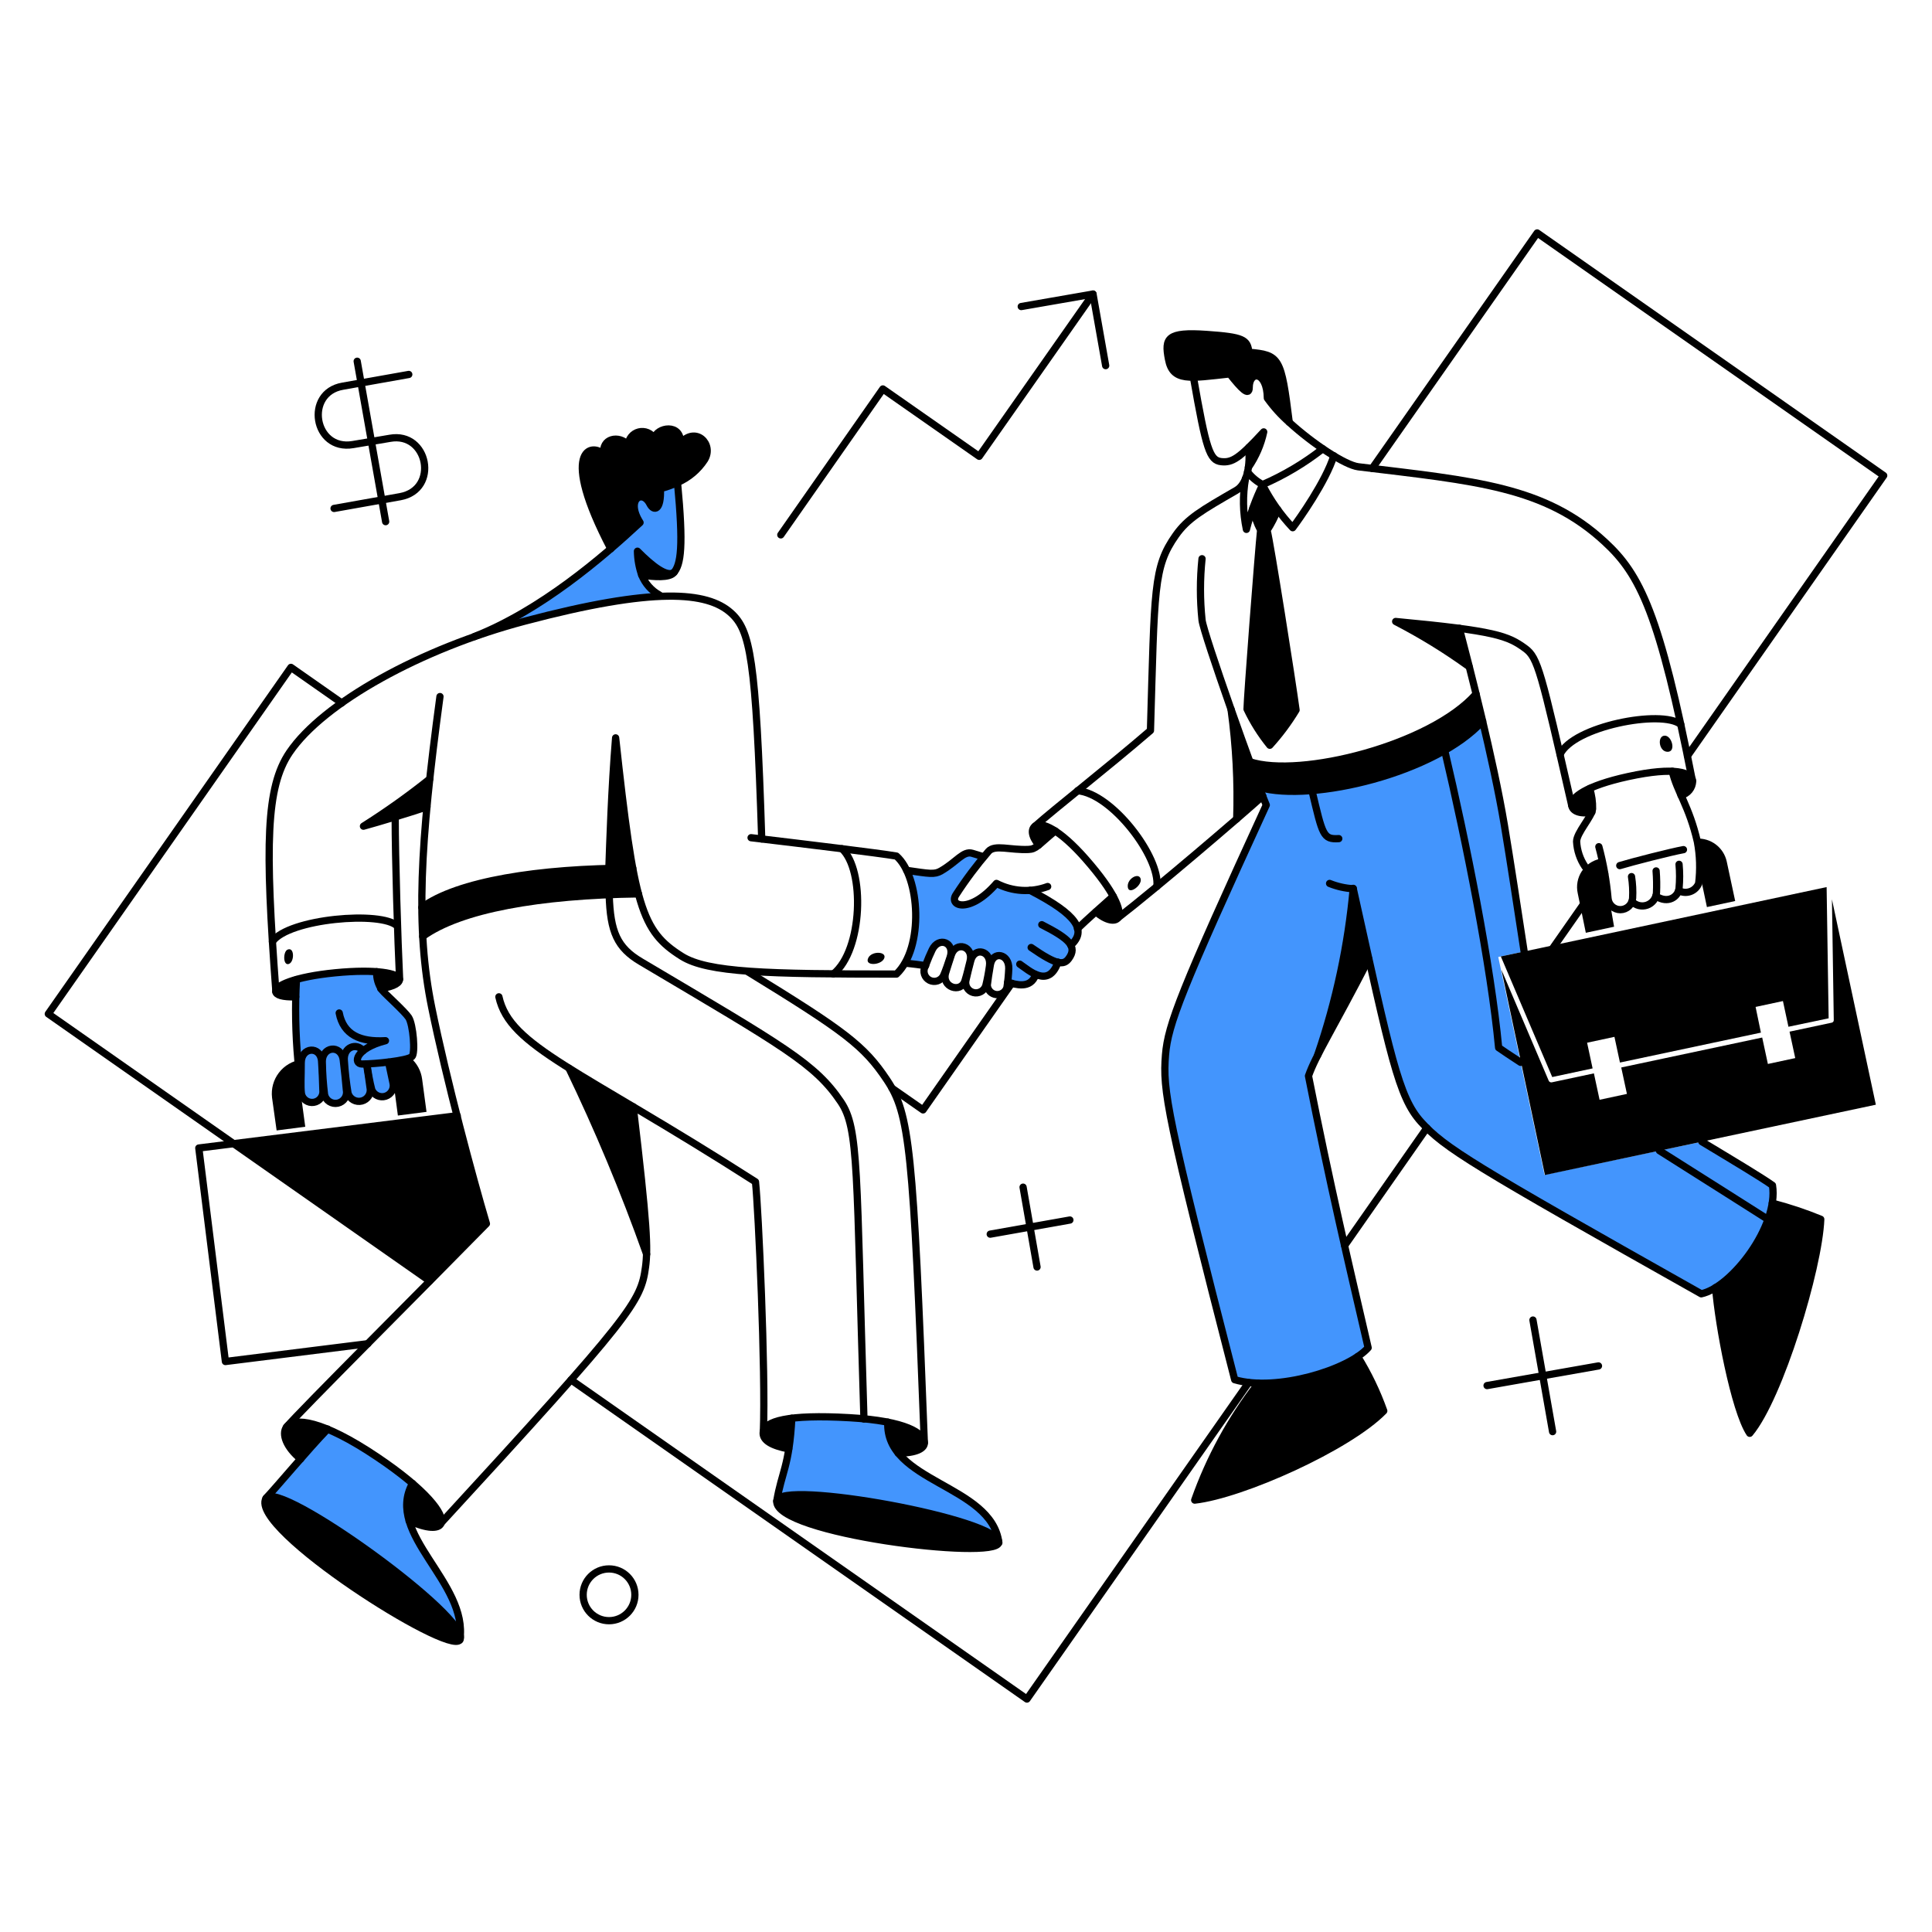 <svg xmlns="http://www.w3.org/2000/svg" fill="none" viewBox="0 0 400 400" style="width:100%"><g transform="matrix(2,0,0,2,0,0)"><path fill="#4395fd" d="M42.354 157.418C42.144 156.787 42.064 156.119 42.119 155.456C42.175 154.793 42.365 154.148 42.677 153.561C40.03 151.298 37.082 149.412 33.918 147.956C31.618 150.362 28.752 153.822 27.648 154.986C29.548 153.732 46.971 166.215 47.655 169.331C47.978 165.037 43.558 161.192 42.354 157.418Z"></path><path fill="#4395fd" d="M92.97 150.407C92.212 149.514 91.825 148.365 91.887 147.196C88.604 146.652 85.266 146.517 81.95 146.796C81.907 147.858 81.807 148.918 81.65 149.969C81.289 152.269 80.776 153.18 80.415 155.327C80.966 153.256 102.36 157.094 103.348 159.488C102.584 154.891 95.687 153.751 92.97 150.407Z"></path><path fill="#4395fd" d="M183.486 122.705C182.365 121.905 179.686 120.273 176.186 118.183L159.886 121.622L155.1 99.069L157.779 98.499C155.673 84.376 155.267 82.161 153.485 74.635C148.299 80.167 135.758 83.005 130.362 81.494C130.504 81.92 130.609 82.194 131.084 83.337C122.284 102.546 120.919 106.061 120.653 109.215C120.353 112.915 120.748 115.39 127.816 142.845C132.116 144.045 139.303 142.023 141.648 139.539C139.672 131.008 137.658 122.515 135.473 111.4C135.743 110.658 136.06 109.935 136.423 109.234C138.339 103.652 139.576 97.86 140.109 91.982C143.637 107.972 144.674 113.421 147.101 116.131C149.552 118.848 152.401 120.577 176.114 133.931C179.67 133.01 184.1 126.651 183.486 122.705Z"></path><path fill="#4395fd" d="M42.278 105.377C41.841 104.731 39.846 102.945 39.542 102.565C39.147 102.005 38.947 101.331 38.972 100.646C36.181 100.507 33.385 100.777 30.672 101.446C30.527 104.233 30.584 107.027 30.843 109.806C30.954 109.777 31.066 109.757 31.18 109.745C31.18 113.645 31.204 113.169 31.204 113.207C31.353 114.497 33.504 114.416 33.517 112.892C33.55 113.046 33.58 113.198 33.603 113.349C33.675 113.625 33.845 113.865 34.08 114.025C34.316 114.185 34.601 114.255 34.884 114.222C35.167 114.188 35.428 114.054 35.62 113.843C35.811 113.632 35.92 113.359 35.926 113.074C35.995 113.37 36.17 113.631 36.418 113.808C36.666 113.984 36.97 114.064 37.272 114.032C37.575 114 37.855 113.859 38.062 113.636C38.267 113.412 38.385 113.12 38.391 112.816C38.485 113.12 38.697 113.374 38.978 113.523C39.26 113.671 39.589 113.702 39.894 113.608C40.198 113.513 40.452 113.302 40.6 113.02C40.749 112.738 40.779 112.409 40.685 112.105C40.667 112.061 40.655 111.635 40.285 109.95C41.081 109.871 41.865 109.704 42.624 109.45C43 109.12 42.753 106.1 42.278 105.377Z"></path><path fill="#4395fd" d="M111.571 96.124C111.305 95.06 109.785 93.806 106.631 92.172C105.421 92.25 104.212 92.001 103.131 91.45C100.395 94.642 98.131 93.806 98.951 92.609C100.129 90.918 100.965 89.721 101.82 88.695C101.42 88.562 101.041 88.448 100.661 88.334C99.73 88.068 99.061 89.227 97.431 90.158C96.747 90.558 96.253 90.443 93.878 90.101C95.113 92.685 95.208 97.074 93.707 99.696C94.448 99.772 95.341 99.905 95.797 99.962C96.044 99.297 96.329 98.67 96.497 98.309C97.181 96.922 98.853 97.568 98.359 99.069C98.403 99.003 98.441 98.933 98.473 98.86C98.967 97.378 100.791 97.948 100.411 99.525C100.354 99.772 100.278 100.095 100.183 100.456H100.221C100.316 100.095 100.411 99.756 100.487 99.449C100.905 97.967 102.682 98.427 102.425 100C102.391 100.21 102.368 100.4 102.33 100.589H102.387C102.444 100.304 102.482 100.038 102.52 99.829C102.805 98.366 104.477 98.729 104.42 100.266C104.401 100.779 104.382 101.254 104.32 101.672C105.156 101.862 106.657 102.413 107.227 100.855C108.063 101.235 108.975 101.178 109.527 99.601C109.731 99.674 109.955 99.674 110.159 99.601C110.363 99.528 110.536 99.387 110.648 99.201C110.818 99.021 110.928 98.794 110.966 98.55C111.003 98.305 110.965 98.055 110.857 97.833C111.127 97.646 111.337 97.386 111.464 97.083C111.59 96.78 111.628 96.447 111.571 96.124V96.124Z"></path><path fill="#4395fd" d="M70.132 49.935C69.564 50.2 68.973 50.41 68.365 50.562C68.479 52.862 67.681 52.937 67.265 52.12C66.486 50.581 64.738 51.702 66.258 54.077C61.536 58.504 55.836 62.945 49.858 65.42C55.864 63.576 62.028 62.291 68.27 61.582C66.605 60.674 66.014 58.942 65.97 57.041C67.585 58.675 69.276 59.986 69.922 59.055C70.55 58.086 70.7 55.882 70.132 49.935Z"></path><g><path fill="#000000" d="M183.467 124.567C182.674 128.118 180.571 131.239 177.577 133.307C177.877 137.183 179.534 146.018 181.111 148.393C184.211 144.688 188.255 131.35 188.464 126.239C186.843 125.557 185.172 124.998 183.467 124.567V124.567Z"></path><path fill="#000000" d="M140.565 140.451C137.455 142.292 133.9 143.244 130.286 143.206C127.439 146.85 125.211 150.938 123.693 155.306C128.593 154.755 139.615 149.815 143.263 146.072C142.565 144.108 141.661 142.224 140.565 140.451V140.451Z"></path><path fill="#000000" d="M46.651 169.831C42.419 168.8 25.9 157.893 27.515 155.1C28.97 153.354 45.381 165.15 47.432 168.835C47.9 169.683 47.664 170.079 46.651 169.831Z"></path><path fill="#000000" d="M94.021 156.181C88.041 154.938 81.271 154.213 80.494 155.219C78.83 157.371 90.805 159.419 93.509 159.77C97.979 160.356 102.122 160.508 103.157 159.981C105.288 158.9 96.506 156.7 94.021 156.181Z"></path><path fill="#000000" d="M95.687 149.343C95.649 148.659 94.737 147.785 91.906 147.215C91.835 148.386 92.223 149.538 92.989 150.426C94.908 150.426 95.725 149.913 95.687 149.343Z"></path><path fill="#000000" d="M79.024 148.279C78.948 149.096 79.917 149.666 81.665 149.989C81.817 148.925 81.912 147.88 81.965 146.816C79.955 147.063 79.1 147.6 79.024 148.279Z"></path><path fill="#000000" d="M33.918 147.937C33.101 148.773 32.118 149.894 31.125 151.015C29.643 149.799 29.125 148.431 29.662 147.709L29.776 147.576C30.327 147.063 31.676 147.006 33.918 147.937Z"></path><path fill="#000000" d="M42.7 153.561C45.056 155.575 45.952 157.061 45.645 157.703C45.382 158.255 44.239 158.235 42.358 157.418C42.139 156.787 42.057 156.118 42.116 155.453C42.175 154.788 42.374 154.143 42.7 153.561V153.561Z"></path><path fill="#000000" d="M130.7 82.425C129.458 78.951 130.572 82.355 127.413 73.419C127.93 77.183 128.127 80.984 128.002 84.781C129.146 83.812 130.077 82.976 130.7 82.425Z"></path><path fill="#000000" d="M152.8 71.842C148.145 77.142 134.6 80.582 129.354 78.853C129.715 79.841 130.054 80.753 130.342 81.513C135.854 83.056 148.367 80.073 153.465 74.635C153.238 73.685 153.029 72.735 152.8 71.842Z"></path><path fill="#000000" d="M140.109 91.982C139.576 97.86 138.339 103.652 136.423 109.234C137.411 107.277 139.064 104.465 141.723 99.297L140.109 91.982Z"></path><path fill="#000000" d="M174.024 82.33C173.648 81.535 173.342 80.709 173.112 79.86C174.262 79.909 174.874 80.192 175.112 80.56C175.549 81.23 174.864 82.057 174.024 82.33Z"></path><path fill="#000000" d="M164.562 81.627C163.194 82.254 162.662 82.881 162.681 83.337C162.738 83.926 163.46 84.306 164.771 84.078C165.077 83.467 164.687 82.3 164.562 81.627Z"></path><path fill="#000000" d="M151.072 65.021C149.419 64.793 147.291 64.565 144.498 64.299C147.144 65.666 149.684 67.228 152.098 68.973C151.7 67.415 151.338 66.047 151.072 65.021Z"></path><path fill="#000000" d="M130.8 44.71C130.441 45.989 129.902 47.211 129.2 48.339C129.238 47.807 129.238 47.139 129.295 46.306C129.716 45.869 130.21 45.337 130.8 44.71Z"></path><path fill="#000000" d="M129.279 36.464C129.165 35.134 128.728 34.864 124.89 34.621C120.824 34.336 120.52 35.001 120.938 37.167C121.223 38.63 121.983 39.048 123.522 39.048C124.472 39.048 125.722 38.877 127.303 38.706C128.519 40.245 129.317 41.043 129.317 40.112C129.317 38.345 131.16 38.383 131.198 41.212C131.882 41.912 132.642 42.751 133.459 43.568C132.623 36.844 132.452 36.749 129.279 36.464Z"></path><path fill="#000000" d="M131.141 54.894C131.593 54.222 131.969 53.502 132.262 52.747C131.692 51.93 131.179 51.075 130.662 50.182C130.32 50.982 129.962 51.797 129.655 52.595C129.804 53.391 130.074 54.16 130.455 54.875C130.227 57.022 129.049 72.393 129.049 73.4C129.69 74.733 130.48 75.989 131.405 77.143C132.436 76.021 133.352 74.799 134.141 73.495C133.763 70.645 131.445 55.92 131.141 54.894Z"></path><path fill="#000000" d="M107.182 85.484C107.525 85.239 108.227 85.351 109.234 86.016C108.379 86.738 107.885 87.175 107.524 87.479C106.745 86.51 106.727 85.809 107.182 85.484Z"></path><path fill="#000000" d="M115.257 92.78C115.846 93.88 115.957 94.604 115.751 94.965C115.737 95.004 115.71 95.037 115.675 95.06C115.333 95.421 114.44 95.231 113.452 94.376C114.155 93.749 115.257 92.78 115.257 92.78Z"></path><path fill="#000000" d="M30.688 101.406C30.65 101.957 30.631 102.565 30.631 103.192C29.244 103.249 28.589 103.003 28.56 102.641C28.533 102.3 29.225 101.805 30.688 101.406Z"></path><path fill="#000000" d="M41.366 101.368C41.423 101.71 40.929 102.128 39.428 102.356C39.115 101.828 38.963 101.221 38.991 100.608C40.511 100.7 41.309 101.026 41.366 101.368Z"></path><path fill="#000000" d="M63.748 76.364C63.312 81.695 63.157 87.341 63.048 89.911C54.366 90.12 47.033 91.469 43.67 93.939C43.689 94.965 43.708 95.972 43.765 96.939C48.82 93.277 59.848 92.647 66.109 92.531C65.086 88.741 64.306 81.517 63.748 76.364Z"></path><path fill="#000000" d="M44.482 80.639C44.368 81.627 44.273 82.596 44.197 83.527C43.285 83.827 42.088 84.21 40.91 84.572C39.675 84.951 38.459 85.294 37.623 85.541C39.991 84.024 42.28 82.388 44.482 80.639V80.639Z"></path><path fill="#000000" d="M69.923 59.055C69.863 59.151 69.793 59.24 69.714 59.321C69.248 59.806 67.762 59.74 66.432 59.531C66.147 58.737 65.992 57.903 65.971 57.06C67.605 58.694 69.277 59.986 69.923 59.055Z"></path><path fill="#000000" d="M70.417 45.869C70.531 43.779 67.928 44.197 67.717 45.375C67.561 45.1 67.318 44.885 67.027 44.761C66.737 44.637 66.413 44.612 66.107 44.69C65.8 44.767 65.528 44.943 65.331 45.191C65.134 45.438 65.024 45.743 65.017 46.059C64.086 44.959 62.186 45.359 62.509 47.028C61.198 45.755 57.835 46.515 63.209 56.794C64.33 55.844 65.356 54.913 66.249 54.077C64.729 51.702 66.477 50.577 67.256 52.12C67.674 52.937 68.456 52.861 68.356 50.562C68.97 50.404 69.568 50.187 70.142 49.916C71.275 49.415 72.238 48.597 72.916 47.56C73.913 45.964 71.994 44.064 70.417 45.869Z"></path><path fill="#000000" d="M47.313 115.485C35.779 116.908 34.013 117.112 24.19 118.392L44.482 132.6C45.358 131.714 49.467 127.556 50.334 126.653C49.874 125.2 48.044 118.407 47.313 115.485Z"></path><path fill="#000000" d="M65.553 114.592C66.712 124.263 66.997 127.816 66.94 129.83C64.62 123.275 61.936 116.855 58.9 110.6C60.727 111.742 62.931 113.034 65.553 114.592Z"></path><path fill="#000000" d="M175.962 90.386L176.7 93.9L179.626 93.273L178.752 89.188C178.599 88.483 178.198 87.857 177.623 87.421C177.048 86.986 176.337 86.77 175.617 86.813C175.88 87.985 175.995 89.185 175.962 90.386V90.386Z"></path><path fill="#000000" d="M165.835 88.866L165.645 88.904C165.257 88.983 164.888 89.139 164.56 89.362C164.233 89.585 163.953 89.872 163.737 90.204C163.522 90.537 163.374 90.909 163.304 91.299C163.233 91.689 163.241 92.089 163.327 92.476L164.163 96.561L167.089 95.934C167.055 95.771 165.947 89.2 165.835 88.866Z"></path><path fill="#000000" d="M31.144 113.262C31.144 113.251 31.182 109.69 31.182 109.69C30.266 109.824 29.438 110.31 28.874 111.044C28.31 111.778 28.054 112.703 28.161 113.623L28.636 117.023L31.6 116.643L31.144 113.262Z"></path><path fill="#000000" d="M43.7 111.723C43.591 110.858 43.163 110.066 42.5 109.5C41.764 109.76 40.998 109.926 40.22 109.994C40.381 110.694 40.432 110.942 40.6 111.78C40.756 111.936 40.709 111.902 41.189 115.48L44.153 115.1L43.7 111.723Z"></path><path fill="#000000" d="M29.757 98.309C30.498 97.968 30.498 99.601 29.89 99.791C29.282 99.981 29.3 98.519 29.757 98.309Z"></path><path fill="#000000" d="M89.892 99.145C90.278 98.407 91.846 98.497 91.526 99.221C91.206 99.945 89.424 100.042 89.892 99.145Z"></path><path fill="#000000" d="M116.758 91.887C116.91 92.666 118.308 91.587 118.069 90.937C117.83 90.287 116.587 91.013 116.758 91.887Z"></path><path fill="#000000" d="M172.333 76.155C173.074 76.146 173.533 77.846 172.618 77.827C171.703 77.808 171.535 76.164 172.333 76.155Z"></path><path fill="#000000" d="M189.642 93.1L189.832 105.6C189.834 105.662 189.814 105.722 189.776 105.771C189.738 105.819 189.683 105.853 189.623 105.866L185.253 106.797L185.842 109.533L183.011 110.141L182.422 107.405L167.83 110.505L168.419 113.241L165.588 113.849L165 111.115L160.63 112.046C160.571 112.054 160.51 112.043 160.457 112.016C160.403 111.989 160.359 111.946 160.33 111.894L155.43 100.394L159.93 121.636L194.187 114.359L189.642 93.1Z"></path><path fill="#000000" d="M189.091 91.83L155.366 99.012L160.686 111.495L164.866 110.602L164.296 107.942L167.127 107.334L167.697 109.994L182.289 106.897L181.738 104.237L184.569 103.629L185.139 106.289L189.3 105.415L189.091 91.83Z"></path></g><g><path stroke="#000000" stroke-linecap="round" stroke-linejoin="round" stroke-width=".75" d="M174.689 78.245L195 49.232L159.128 24.114L142.047 48.491"></path><path stroke="#000000" stroke-linecap="round" stroke-linejoin="round" stroke-width=".75" d="M160.781 98.1L166.12 90.462"></path><path stroke="#000000" stroke-linecap="round" stroke-linejoin="round" stroke-width=".75" d="M139.197 128.937L147.709 116.758"></path><path stroke="#000000" stroke-linecap="round" stroke-linejoin="round" stroke-width=".75" d="M59.112 142.845L106.308 175.886L129.26 143.13"></path><path stroke="#000000" stroke-linecap="round" stroke-linejoin="round" stroke-width=".75" d="M35.381 72.773L30.118 69.087L5 104.959L44.482 132.604"></path><path stroke="#000000" stroke-linecap="round" stroke-linejoin="round" stroke-width=".75" d="M104.731 101.786L95.554 114.896L92.343 112.654"></path><path stroke="#000000" stroke-linecap="round" stroke-linejoin="round" stroke-width=".75" d="M80.829 55.369L91.393 40.264L101.368 47.237L113.148 30.441"></path><path stroke="#000000" stroke-linecap="round" stroke-linejoin="round" stroke-width=".75" d="M105.719 31.733L113.148 30.441L114.459 37.851"></path><path stroke="#000000" stroke-linecap="round" stroke-linejoin="round" stroke-width=".75" d="M34.583 52.633L41.423 51.417C45.494 50.677 44.329 44.653 40.359 45.375L36.54 46.021C32.473 46.714 31.501 40.657 35.476 39.979L42.316 38.763"></path><path stroke="#000000" stroke-linecap="round" stroke-linejoin="round" stroke-width=".75" d="M36.977 37.395L39.922 54.001"></path><path stroke="#000000" stroke-linecap="round" stroke-linejoin="round" stroke-width=".75" d="M102.508 127.759L110.754 126.296"></path><path stroke="#000000" stroke-linecap="round" stroke-linejoin="round" stroke-width=".75" d="M105.909 122.895L107.353 131.16"></path><path stroke="#000000" stroke-linecap="round" stroke-linejoin="round" stroke-width=".75" d="M153.941 143.434L165.474 141.401"></path><path stroke="#000000" stroke-linecap="round" stroke-linejoin="round" stroke-width=".75" d="M158.691 136.651L160.724 148.203"></path><path stroke="#000000" stroke-linecap="round" stroke-linejoin="round" stroke-width=".75" d="M63.045 167.773C64.525 167.773 65.724 166.574 65.724 165.094C65.724 163.614 64.525 162.415 63.045 162.415C61.565 162.415 60.366 163.614 60.366 165.094C60.366 166.574 61.565 167.773 63.045 167.773Z"></path><path stroke="#000000" stroke-linecap="round" stroke-linejoin="round" stroke-width=".75" d="M38.079 139.1L23.335 140.943L20.58 118.843L47.332 115.5"></path><path stroke="#000000" stroke-linecap="round" stroke-linejoin="round" stroke-width=".75" d="M70.134 49.951C71.283 49.454 72.261 48.629 72.944 47.579C73.913 45.979 72.032 44.064 70.436 45.888C70.55 43.779 67.966 44.216 67.736 45.394C67.578 45.122 67.336 44.908 67.045 44.786C66.755 44.664 66.433 44.639 66.128 44.717C65.823 44.794 65.551 44.969 65.354 45.214C65.157 45.46 65.045 45.763 65.036 46.078C64.105 44.978 62.205 45.378 62.528 47.047C61.217 45.774 57.854 46.534 63.228 56.813"></path><path stroke="#000000" stroke-linecap="round" stroke-linejoin="round" stroke-width=".75" d="M66.432 59.531C66.153 58.736 66.003 57.902 65.99 57.06C67.49 58.575 69.049 59.812 69.784 59.243"></path><path stroke="#000000" stroke-linecap="round" stroke-linejoin="round" stroke-width=".75" d="M45.546 72.108C43.475 87.384 43.01 96.05 44.691 104.294C46.222 111.801 48.947 121.945 50.353 126.676C43.817 133.345 31.011 146.132 29.662 147.728"></path><path stroke="#000000" stroke-linecap="round" stroke-linejoin="round" stroke-width=".75" d="M31.125 151.034C29.643 149.818 29.133 148.453 29.662 147.728C30.408 146.706 33.331 146.983 39.048 150.828C44.104 154.228 46.083 156.796 45.641 157.728C45.378 158.28 44.235 158.26 42.354 157.443"></path><path stroke="#000000" stroke-linecap="round" stroke-linejoin="round" stroke-width=".75" d="M81.646 149.989C79.898 149.666 78.92 149.095 79.005 148.279C79.126 147.119 81.551 146.397 87.916 146.759C93.916 147.1 95.616 148.392 95.687 149.343C95.729 149.913 94.908 150.426 92.97 150.426"></path><path stroke="#000000" stroke-linecap="round" stroke-linejoin="round" stroke-width=".75" d="M45.622 157.7C65.477 136.116 66.342 134.728 66.822 131.176C67.083 129.256 67.012 126.844 65.549 114.57"></path><path stroke="#000000" stroke-linecap="round" stroke-linejoin="round" stroke-width=".75" d="M27.534 155.119C28.751 153.029 49.004 167.659 47.598 169.768C46.5 171.421 25.73 158.217 27.534 155.119Z"></path><path stroke="#000000" stroke-linecap="round" stroke-linejoin="round" stroke-width=".75" d="M80.411 155.385C80.596 153.105 103.723 157.323 103.382 159.698C103.115 161.56 80.138 158.747 80.411 155.385Z"></path><path stroke="#000000" stroke-linecap="round" stroke-linejoin="round" stroke-width=".75" d="M33.918 147.937C31.885 150.046 28.636 153.937 27.534 155.1"></path><path stroke="#000000" stroke-linecap="round" stroke-linejoin="round" stroke-width=".75" d="M42.7 153.561C39.793 158.824 48.514 163.821 47.6 169.768"></path><path stroke="#000000" stroke-linecap="round" stroke-linejoin="round" stroke-width=".75" d="M80.411 155.385C80.905 152.402 81.703 151.813 81.969 146.816"></path><path stroke="#000000" stroke-linecap="round" stroke-linejoin="round" stroke-width=".75" d="M91.906 147.215C91.606 153.466 102.641 153.675 103.401 159.698"></path><path stroke="#000000" stroke-linecap="round" stroke-linejoin="round" stroke-width=".75" d="M79.024 148.279C79.271 142.009 78.511 125.099 78.207 122.344C59.853 110.583 52.785 108.379 51.645 103.192"></path><path stroke="#000000" stroke-linecap="round" stroke-linejoin="round" stroke-width=".75" d="M95.687 149.343C94.528 118.867 94.187 115.334 91.792 111.761C89.453 108.266 87.517 106.783 77.314 100.532"></path><path stroke="#000000" stroke-linecap="round" stroke-linejoin="round" stroke-width=".75" d="M28.56 102.641C27.42 87.422 27.535 81.5 29.966 77.9C33.466 72.733 43.627 67.126 54.324 64.3C67.757 60.746 73.21 61.241 75.661 63.445C77.661 65.251 78.261 68.083 78.853 86.85C82.529 87.285 91.071 88.315 92.799 88.62C95.25 90.767 95.668 98.12 92.799 100.837C79.385 100.837 73.265 100.688 70.569 98.994C66.405 96.377 65.629 93.883 63.729 76.384C63.293 81.705 63.122 87.327 63.029 89.904"></path><path stroke="#000000" stroke-linecap="round" stroke-linejoin="round" stroke-width=".75" d="M77.751 86.719L78.851 86.849"></path><path stroke="#000000" stroke-linecap="round" stroke-linejoin="round" stroke-width=".75" d="M30.612 103.192C29.225 103.23 28.577 103.002 28.541 102.641C28.482 102.052 30.46 101.116 34.697 100.703C39.029 100.28 41.252 100.779 41.347 101.349C41.404 101.691 40.91 102.109 39.409 102.337"></path><path stroke="#000000" stroke-linecap="round" stroke-linejoin="round" stroke-width=".75" d="M44.2 83.527C42.319 84.154 39.241 85.085 37.626 85.527C40.001 84.027 42.291 82.397 44.485 80.644"></path><path stroke="#000000" stroke-linecap="round" stroke-linejoin="round" stroke-width=".75" d="M41.366 101.368C41.176 97.378 40.91 88.885 40.91 84.568"></path><path stroke="#000000" stroke-linecap="round" stroke-linejoin="round" stroke-width=".75" d="M28.2 97.473C29.853 95.098 39.543 94.262 41.139 95.873"></path><path stroke="#000000" stroke-linecap="round" stroke-linejoin="round" stroke-width=".75" d="M87.156 87.859C89.55 90.044 89.322 98.347 86.282 100.817"></path><path stroke="#000000" stroke-linecap="round" stroke-linejoin="round" stroke-width=".75" d="M43.76 96.941C47.673 94.111 55.876 92.667 66.093 92.533"></path><path stroke="#000000" stroke-linecap="round" stroke-linejoin="round" stroke-width=".75" d="M43.665 93.939C47.33 91.239 55.765 89.874 65.502 89.873"></path><path stroke="#000000" stroke-linecap="round" stroke-linejoin="round" stroke-width=".75" d="M38.991 100.589C38.96 101.275 39.16 101.951 39.561 102.508C39.861 102.888 41.861 104.671 42.297 105.32C42.777 106.039 43.019 109.063 42.639 109.386C42.145 109.805 38.82 110.146 37.49 110.146C36.54 110.146 36.768 108.531 39.903 107.733C37.303 107.885 35.552 107.125 35.115 104.864"></path><path stroke="#000000" stroke-linecap="round" stroke-linejoin="round" stroke-width=".75" d="M30.688 101.406C30.536 104.199 30.587 106.999 30.84 109.785"></path><path stroke="#000000" stroke-linecap="round" stroke-linejoin="round" stroke-width=".75" d="M33.367 110.032C33.267 108.303 35.327 108.075 35.533 109.732C35.687 110.967 35.763 111.841 35.856 112.832C35.919 113.132 35.86 113.444 35.693 113.701C35.525 113.957 35.263 114.137 34.963 114.2C34.663 114.263 34.351 114.204 34.094 114.037C33.837 113.869 33.658 113.607 33.595 113.307C33.463 112.22 33.387 111.127 33.367 110.032V110.032Z"></path><path stroke="#000000" stroke-linecap="round" stroke-linejoin="round" stroke-width=".75" d="M40.226 109.956C40.397 110.756 40.535 111.399 40.682 112.103C40.752 112.388 40.711 112.689 40.567 112.944C40.424 113.2 40.188 113.392 39.909 113.481C39.63 113.57 39.327 113.549 39.062 113.423C38.797 113.298 38.59 113.076 38.482 112.803C38.26 111.928 38.095 111.039 37.988 110.143"></path><path stroke="#000000" stroke-linecap="round" stroke-linejoin="round" stroke-width=".75" d="M31.182 110.032C31.182 108.36 33.182 108.246 33.291 109.861C33.371 111.061 33.391 111.913 33.424 112.861C33.461 113.152 33.382 113.445 33.206 113.679C33.029 113.913 32.769 114.069 32.479 114.113C32.189 114.158 31.894 114.088 31.655 113.918C31.416 113.748 31.253 113.491 31.201 113.203C31.107 112.407 31.182 111.552 31.182 110.032Z"></path><path stroke="#000000" stroke-linecap="round" stroke-linejoin="round" stroke-width=".75" d="M37.946 110.146C38.098 111.058 38.196 111.78 38.307 112.578C38.374 112.877 38.323 113.19 38.163 113.451C38.004 113.712 37.749 113.901 37.452 113.977C37.156 114.054 36.842 114.012 36.576 113.861C36.309 113.71 36.113 113.461 36.027 113.167C35.845 112.066 35.718 110.956 35.647 109.842C35.493 108.36 36.939 107.904 37.585 108.778"></path><path stroke="#000000" stroke-linecap="round" stroke-linejoin="round" stroke-width=".75" d="M102.432 100C102.656 98.422 100.885 97.965 100.494 99.449C100.339 100.037 100.134 100.836 100 101.449C99.93 101.719 99.969 102.007 100.108 102.249C100.248 102.491 100.477 102.668 100.746 102.743C101.015 102.818 101.303 102.784 101.547 102.648C101.791 102.513 101.973 102.287 102.052 102.019C102.213 101.353 102.34 100.679 102.432 100V100Z"></path><path stroke="#000000" stroke-linecap="round" stroke-linejoin="round" stroke-width=".75" d="M100.418 99.525C100.827 97.955 98.967 97.376 98.48 98.86C98.287 99.448 98.016 100.283 97.891 100.703C97.446 102.196 99.47 102.851 99.886 101.539C100.115 100.817 100.294 100 100.418 99.525Z"></path><path stroke="#000000" stroke-linecap="round" stroke-linejoin="round" stroke-width=".75" d="M98.366 99.069C98.845 97.563 97.192 96.924 96.504 98.309C96.315 98.69 96.024 99.371 95.763 100.057C95.637 100.309 95.616 100.601 95.705 100.868C95.794 101.135 95.986 101.356 96.238 101.482C96.49 101.608 96.782 101.629 97.049 101.54C97.316 101.451 97.537 101.259 97.663 101.007C97.867 100.568 98.209 99.561 98.366 99.069Z"></path><path stroke="#000000" stroke-linecap="round" stroke-linejoin="round" stroke-width=".75" d="M104.427 100.285C104.478 98.746 102.807 98.385 102.527 99.848C102.411 100.456 102.237 101.648 102.204 101.976C102.216 102.221 102.314 102.453 102.481 102.633C102.648 102.812 102.873 102.927 103.116 102.956C103.36 102.986 103.606 102.928 103.811 102.794C104.016 102.66 104.167 102.458 104.237 102.223C104.337 101.581 104.4 100.934 104.427 100.285Z"></path><path stroke="#000000" stroke-linecap="round" stroke-linejoin="round" stroke-width=".75" d="M89.436 146.892C88.636 121.071 88.923 116.853 87.042 114.06C84.381 110.108 81.185 108.35 66.332 99.544C63.899 98.102 63.178 96.485 63.064 92.644"></path><path stroke="#000000" stroke-linecap="round" stroke-linejoin="round" stroke-width=".75" d="M58.9 110.583C61.927 116.848 64.611 123.273 66.94 129.83"></path><path stroke="#000000" stroke-linecap="round" stroke-linejoin="round" stroke-width=".75" d="M123.541 39.029C124.852 46.529 125.232 47.654 126.41 47.788C127.569 47.92 128.291 47.446 130.818 44.71C130.535 46.024 129.997 47.27 129.234 48.376"></path><path stroke="#000000" stroke-linecap="round" stroke-linejoin="round" stroke-width=".75" d="M129.279 36.464C129.146 35.153 128.709 34.887 124.909 34.621C120.843 34.336 120.539 35.001 120.957 37.167C121.394 39.542 123.142 39.162 127.303 38.706C128.519 40.245 129.317 41.062 129.317 40.112C129.317 38.345 131.16 38.383 131.198 41.212C131.853 42.129 132.613 42.968 133.46 43.712C132.623 36.978 132.454 36.749 129.279 36.464Z"></path><path stroke="#000000" stroke-linecap="round" stroke-linejoin="round" stroke-width=".75" d="M129.281 46.311C129.41 48.011 129.197 50.071 127.968 50.771C124.377 52.842 122.935 53.679 121.717 55.407C119.384 58.716 119.532 60.917 119.095 75.623C114.687 79.423 109.195 83.698 107.182 85.503"></path><path stroke="#000000" stroke-linecap="round" stroke-linejoin="round" stroke-width=".75" d="M107.524 87.479C106.724 86.51 106.724 85.812 107.182 85.503C107.813 85.073 109.63 85.771 112.407 88.942C115.387 92.342 116.144 94.297 115.751 94.984C115.481 95.457 114.516 95.326 113.451 94.395"></path><path stroke="#000000" stroke-linecap="round" stroke-linejoin="round" stroke-width=".75" d="M164.79 84.078C163.479 84.306 162.75 83.927 162.7 83.337C162.634 82.559 164.146 81.35 168.533 80.392C173.456 79.318 175.117 79.992 175.221 80.848C175.216 81.194 175.095 81.528 174.878 81.797C174.66 82.066 174.358 82.253 174.021 82.33"></path><path stroke="#000000" stroke-linecap="round" stroke-linejoin="round" stroke-width=".75" d="M162.7 83.356C159.527 69.505 159.2 68.084 157.893 67.13C156.103 65.824 154.853 65.306 144.479 64.337C147.125 65.704 149.665 67.266 152.079 69.011"></path><path stroke="#000000" stroke-linecap="round" stroke-linejoin="round" stroke-width=".75" d="M176.171 118.183C179.671 120.292 182.365 121.907 183.486 122.705C184.151 126.905 179.268 133.269 176.114 133.934C152.402 120.577 149.554 118.846 147.101 116.134C144.766 113.548 143.947 109.351 140.09 92.004C139.249 91.954 138.421 91.768 137.639 91.453"></path><path stroke="#000000" stroke-linecap="round" stroke-linejoin="round" stroke-width=".75" d="M151.072 65.04C152.136 69.106 154.586 78.568 155.727 85.389C156.353 89.132 157.114 94.189 157.779 98.499"></path><path stroke="#000000" stroke-linecap="round" stroke-linejoin="round" stroke-width=".75" d="M124.434 57.839C124.215 59.949 124.215 62.075 124.434 64.185C124.591 65.631 129.925 80.585 131.084 83.337C122.284 102.508 120.905 106.061 120.653 109.196C120.353 112.896 120.748 115.371 127.816 142.826C132.129 144.099 139.596 141.819 141.629 139.52C139.653 130.989 137.639 122.477 135.454 111.381C136.195 109.253 137.905 106.65 141.705 99.281"></path><path stroke="#000000" stroke-linecap="round" stroke-linejoin="round" stroke-width=".75" d="M183.467 124.548C185.175 124.991 186.851 125.549 188.483 126.22C188.274 131.331 184.227 144.669 181.13 148.374C179.553 145.999 177.9 137.164 177.596 133.288"></path><path stroke="#000000" stroke-linecap="round" stroke-linejoin="round" stroke-width=".75" d="M140.546 140.432C141.642 142.206 142.547 144.091 143.246 146.056C139.598 149.799 128.578 154.739 123.676 155.29C125.214 150.936 127.44 146.856 130.269 143.206"></path><path stroke="#000000" stroke-linecap="round" stroke-linejoin="round" stroke-width=".75" d="M115.731 95.017C119.78 91.878 128.113 84.751 130.723 82.406"></path><path stroke="#000000" stroke-linecap="round" stroke-linejoin="round" stroke-width=".75" d="M111.552 81.855C115.105 82.14 120.121 88.733 119.76 91.773"></path><path stroke="#000000" stroke-linecap="round" stroke-linejoin="round" stroke-width=".75" d="M161.5 78.093C162.842 75.182 172.045 73.418 173.991 74.993"></path><path stroke="#000000" stroke-linecap="round" stroke-linejoin="round" stroke-width=".75" d="M129.146 48.852C129.564 49.397 130.095 49.845 130.704 50.163C132.931 49.198 135.025 47.951 136.935 46.454"></path><path stroke="#000000" stroke-linecap="round" stroke-linejoin="round" stroke-width=".75" d="M138.076 47.18C137.276 49.802 134.485 53.754 133.82 54.628C132.576 53.307 131.526 51.816 130.7 50.2C129.988 51.672 129.427 53.214 129.028 54.8C128.661 53.068 128.628 51.281 128.933 49.537"></path><path stroke="#000000" stroke-linecap="round" stroke-linejoin="round" stroke-width=".75" d="M129.7 52.6C129.852 53.396 130.121 54.164 130.5 54.88C130.272 57.008 129.094 72.38 129.094 73.405C129.728 74.742 130.519 75.999 131.45 77.148C132.471 76.023 133.381 74.801 134.167 73.5C133.787 70.65 131.467 55.925 131.167 54.9C131.604 54.223 131.973 53.504 132.267 52.753"></path><path stroke="#000000" stroke-linecap="round" stroke-linejoin="round" stroke-width=".75" d="M129.374 78.853C134.58 80.582 148.127 77.143 152.801 71.842"></path><path stroke="#000000" stroke-linecap="round" stroke-linejoin="round" stroke-width=".75" d="M130.362 81.513C135.853 83.071 148.621 80.013 153.485 74.654"></path><path stroke="#000000" stroke-linecap="round" stroke-linejoin="round" stroke-width=".75" d="M128.025 84.781C128.151 80.984 127.954 77.183 127.436 73.419"></path><path stroke="#000000" stroke-linecap="round" stroke-linejoin="round" stroke-width=".75" d="M140.09 91.963C139.557 97.841 138.32 103.633 136.404 109.215"></path><path stroke="#000000" stroke-linecap="round" stroke-linejoin="round" stroke-width=".75" d="M135.815 81.836C136.915 86.472 136.974 86.909 138.589 86.814"></path><path stroke="#000000" stroke-linecap="round" stroke-linejoin="round" stroke-width=".75" d="M171.782 119.114C176.912 122.363 181.548 125.289 183.03 126.239"></path><path stroke="#000000" stroke-linecap="round" stroke-linejoin="round" stroke-width=".75" d="M149.552 77.675C151.794 87.175 154.34 99.981 155.138 108.455C155.651 108.816 156.43 109.329 157.418 109.975"></path><path stroke="#000000" stroke-linecap="round" stroke-linejoin="round" stroke-width=".75" d="M109.234 86.016C107.391 87.555 107.258 87.9 106.46 87.935C104.579 88.018 102.988 87.407 102.337 88.125C101.116 89.542 99.992 91.04 98.974 92.609C98.154 93.809 100.399 94.642 103.154 91.45C103.966 91.871 104.857 92.117 105.77 92.173C106.683 92.228 107.597 92.092 108.454 91.773"></path><path stroke="#000000" stroke-linecap="round" stroke-linejoin="round" stroke-width=".75" d="M93.863 90.1C96.238 90.442 96.73 90.553 97.416 90.157C99.045 89.218 99.716 88.057 100.646 88.333C101.027 88.444 101.406 88.561 101.805 88.694"></path><path stroke="#000000" stroke-linecap="round" stroke-linejoin="round" stroke-width=".75" d="M115.238 92.78C114.402 93.521 112.388 95.307 111.538 96.143"></path><path stroke="#000000" stroke-linecap="round" stroke-linejoin="round" stroke-width=".75" d="M106.631 92.172C111.571 94.718 112.502 96.352 110.849 97.853"></path><path stroke="#000000" stroke-linecap="round" stroke-linejoin="round" stroke-width=".75" d="M107.847 95.725C110.678 97.169 111.547 97.983 110.64 99.225C110.125 99.925 109.424 99.947 106.745 98.085"></path><path stroke="#000000" stroke-linecap="round" stroke-linejoin="round" stroke-width=".75" d="M93.711 99.7C94.452 99.776 95.345 99.89 95.82 99.966"></path><path stroke="#000000" stroke-linecap="round" stroke-linejoin="round" stroke-width=".75" d="M105.567 99.81C106.479 100.418 108.55 102.394 109.519 99.601"></path><path stroke="#000000" stroke-linecap="round" stroke-linejoin="round" stroke-width=".75" d="M104.313 101.691C105.149 101.9 106.669 102.432 107.22 100.891"></path><path stroke="#000000" stroke-linecap="round" stroke-linejoin="round" stroke-width=".75" d="M173.112 79.841C173.587 81.912 174.878 83.489 175.712 87.141C175.978 88.563 176.023 90.018 175.845 91.454C175.768 91.647 175.651 91.822 175.501 91.966C175.351 92.111 175.173 92.222 174.977 92.292C174.781 92.362 174.572 92.39 174.365 92.373C174.158 92.356 173.956 92.296 173.774 92.195"></path><path stroke="#000000" stroke-linecap="round" stroke-linejoin="round" stroke-width=".75" d="M173.815 89.474C173.891 90.302 173.891 91.135 173.815 91.963C173.72 92.838 172.673 93.598 171.415 92.763"></path><path stroke="#000000" stroke-linecap="round" stroke-linejoin="round" stroke-width=".75" d="M171.44 90.158C171.5 90.91 171.513 91.665 171.478 92.419C171.458 92.704 171.355 92.977 171.182 93.205C171.009 93.432 170.773 93.604 170.504 93.7C170.234 93.795 169.943 93.81 169.665 93.743C169.387 93.675 169.135 93.528 168.94 93.319"></path><path stroke="#000000" stroke-linecap="round" stroke-linejoin="round" stroke-width=".75" d="M168.894 90.747C169.01 91.482 169.048 92.227 169.008 92.97C168.988 93.293 168.847 93.596 168.612 93.819C168.378 94.041 168.067 94.166 167.744 94.169C167.421 94.171 167.108 94.05 166.87 93.832C166.632 93.613 166.486 93.311 166.462 92.989C166.301 91.185 165.983 89.399 165.512 87.65"></path><path stroke="#000000" stroke-linecap="round" stroke-linejoin="round" stroke-width=".75" d="M164.562 81.627C164.778 82.309 164.879 83.021 164.862 83.736C164.786 84.553 163.209 86.206 163.209 87.118C163.259 88.048 163.561 88.947 164.083 89.718"></path><path stroke="#000000" stroke-linecap="round" stroke-linejoin="round" stroke-width=".75" d="M167.678 89.607C168.913 89.227 172.998 88.182 174.271 87.954"></path><path stroke="#000000" stroke-linecap="round" stroke-linejoin="round" stroke-width=".75" d="M68.27 61.6C67.436 61.143 66.787 60.412 66.432 59.53C67.76 59.738 69.259 59.813 69.714 59.32C70.514 58.485 70.759 56.511 70.134 49.95C69.566 50.216 68.973 50.427 68.365 50.58C68.46 52.88 67.679 52.956 67.265 52.138C66.483 50.601 64.738 51.72 66.258 54.095C62.326 57.752 56 63.177 49.1 65.9"></path><path stroke="#000000" stroke-linecap="round" stroke-linejoin="round" stroke-width=".75" d="M175.2 80.848C171.8 63.539 169.8 59.492 166.137 56.11C159.926 50.353 152.8 49.8 140.6 48.32C139.233 48.142 135.891 45.94 133.457 43.713"></path></g></g></svg>